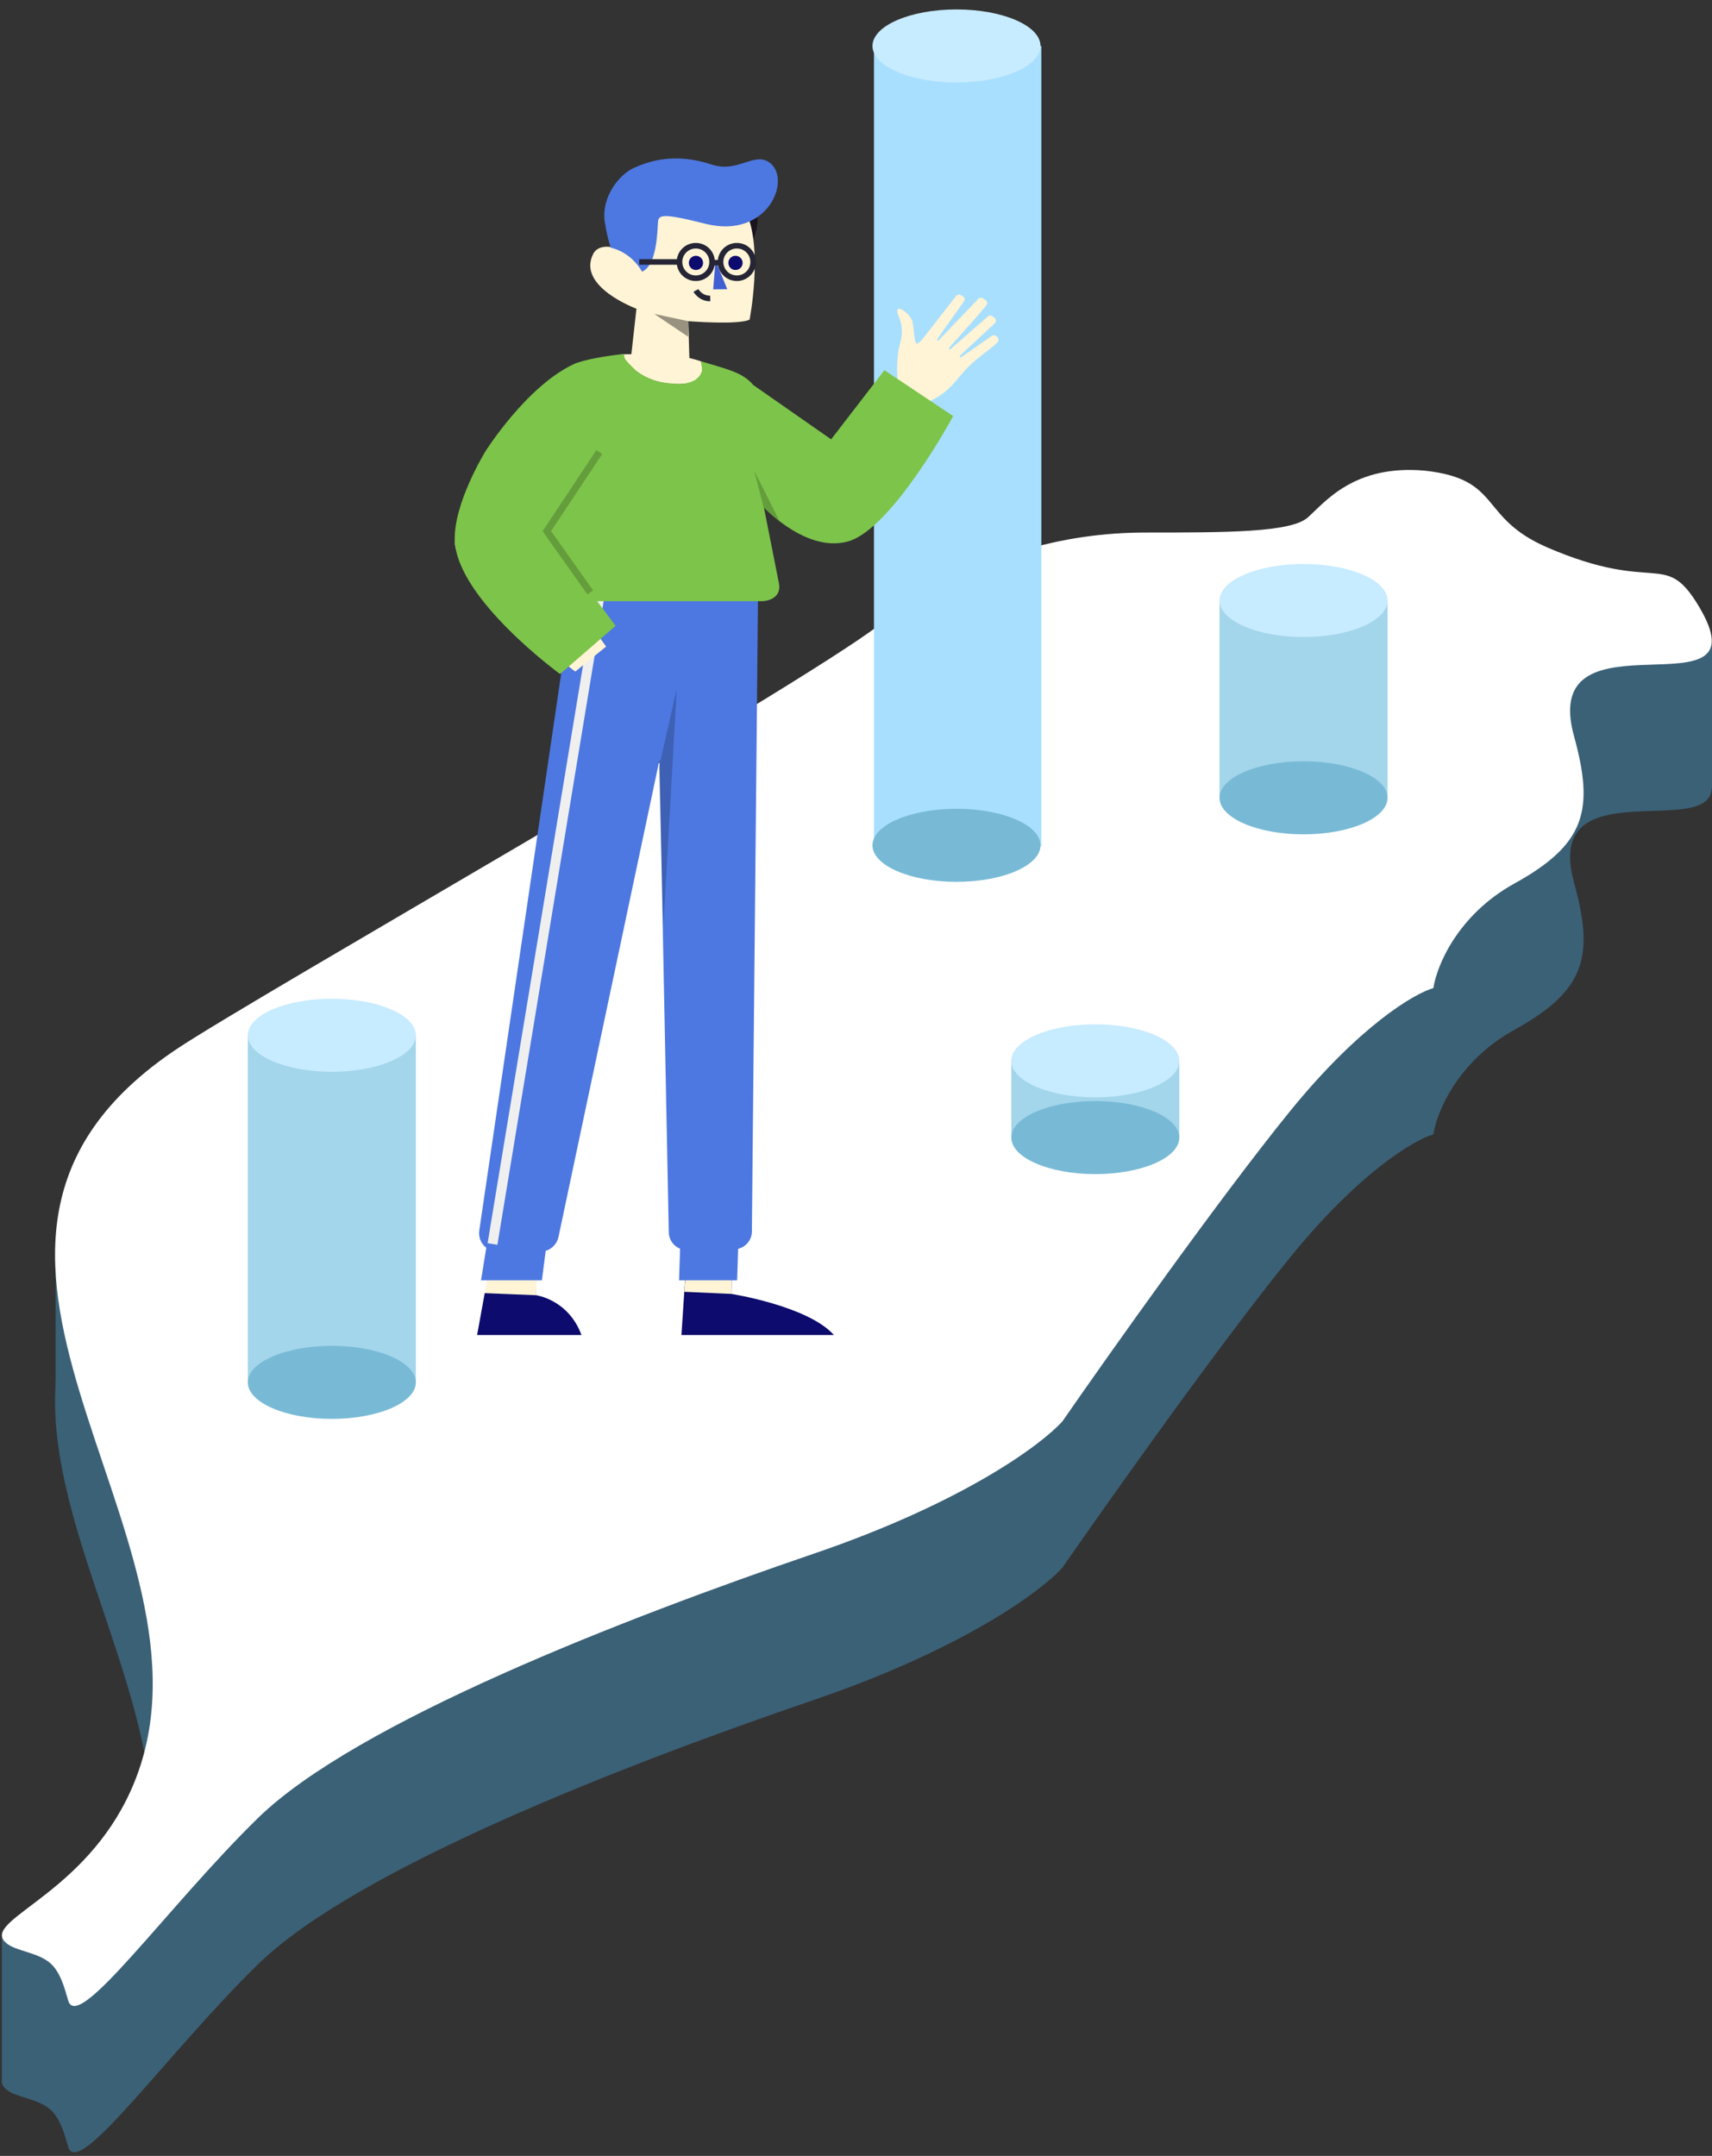 <svg width="328" height="413" viewBox="0 0 328 413" fill="none" xmlns="http://www.w3.org/2000/svg">
<rect x="0" y="0" width="328" height="413" fill="#333333" stroke="none"/>
<path d="M250.525 127.18C253.792 124.319 259.305 116.962 272.985 118.188C287.89 119.823 283.194 127.18 296.465 132.903C317.42 141.938 318.9 133.202 325.459 144.143C338.715 166.259 294.575 143.651 301.57 169.077C305.449 183.179 303.816 189.719 290.136 197.281C279.192 203.33 275.231 213.154 274.618 217.31C271.011 218.331 260.448 224.504 247.054 241.017C233.66 257.531 212.48 287.41 203.564 300.286C199.685 304.646 184.739 315.818 155.99 325.628C120.055 337.891 68.226 357.921 49.409 376.313C32.054 393.276 14.91 417.654 13.065 411.261C12.343 408.759 11.511 405.564 9.39 403.904C7.007 402.038 3.264 401.791 1.427 400.429C0.734 399.915 0.4 399.401 0.366 398.862C0.096 394.542 19.099 388.579 26.541 367.321C42.913 320.557 -22.383 266.511 33.892 228.959C49.205 218.74 150.886 161.106 168.649 147.618C186.413 134.129 204.177 130.042 219.49 130.042H219.491C234.804 130.042 247.258 130.042 250.525 127.18Z" fill="#3B6177"/>
<path d="M10.667 243.335V270.535H35.394V243.335H10.667Z" fill="#3B6177"/>
<path d="M327.999 122.997V151.021H290.908V122.997H327.999Z" fill="#3B6177"/>
<path d="M0.363 371.093L0.363 399.117L26.327 399.117L26.327 371.093L0.363 371.093Z" fill="#3B6177"/>
<path d="M250.525 99.156C253.792 96.295 259.305 88.937 272.985 90.163C287.89 91.799 283.194 99.156 296.465 104.878C317.42 113.914 318.9 105.178 325.459 116.119C338.715 138.234 294.575 115.626 301.57 141.053C305.449 155.155 303.816 161.695 290.136 169.256C279.192 175.306 275.231 185.13 274.618 189.285C271.011 190.307 260.448 196.479 247.054 212.993C233.66 229.506 212.48 259.386 203.564 272.261C199.685 276.621 184.739 287.794 155.99 297.604C120.055 309.866 68.226 329.897 49.409 348.289C32.054 365.252 14.91 389.629 13.065 383.237C12.343 380.735 11.511 377.539 9.39 375.879C7.007 374.014 3.264 373.767 1.427 372.405C0.734 371.89 0.4 371.377 0.366 370.838C0.096 366.518 19.099 360.555 26.541 339.296C42.913 292.532 -22.383 238.487 33.892 200.934C49.205 190.716 150.886 133.082 168.649 119.593C186.413 106.105 204.177 102.017 219.49 102.017H219.491C234.804 102.017 247.258 102.017 250.525 99.156Z" fill="white"/>
<rect x="233.645" y="115.04" width="32.194" height="37.793" fill="#A3D5EB"/>
<rect x="193.752" y="203.225" width="32.194" height="14.697" fill="#A3D5EB"/>
<rect x="47.477" y="198.326" width="32.194" height="66.488" fill="#A3D5EB"/>
<ellipse cx="249.742" cy="115.04" rx="16.097" ry="6.999" fill="#C7EBFF"/>
<ellipse cx="63.575" cy="198.326" rx="16.097" ry="6.999" fill="#C7EBFF"/>
<ellipse cx="249.742" cy="152.834" rx="16.097" ry="6.999" fill="#78BAD6"/>
<ellipse cx="209.849" cy="217.922" rx="16.097" ry="6.999" fill="#78BAD6"/>
<ellipse cx="63.575" cy="264.814" rx="16.097" ry="6.999" fill="#78BAD6"/>
<ellipse cx="209.849" cy="203.225" rx="16.097" ry="6.999" fill="#C7EBFF"/>
<rect x="167.447" y="8.822" width="32.063" height="153.299" fill="#A8DFFF"/>
<ellipse cx="183.254" cy="8.807" rx="16.097" ry="6.999" fill="#C7EBFF"/>
<ellipse cx="183.254" cy="161.932" rx="16.097" ry="6.999" fill="#78BAD6"/>
<path fill-rule="evenodd" clip-rule="evenodd" d="M145.141 42.088C145.141 45.905 142.673 49 139.63 49C136.586 49 134.119 45.905 134.119 42.088C134.119 38.271 136.586 35.177 139.63 35.177C142.673 35.177 145.141 38.271 145.141 42.088Z" fill="#19141E"/>
<path d="M132.1 69.467L131.869 61.529C131.869 61.529 141.544 62.297 143.614 61.225C143.614 61.225 146.144 48.232 143.127 41.036L143.066 40.756L122.648 38.375L121.503 50.056C120.815 48.033 115.139 45.74 113.655 48.636C110.44 54.912 121.937 59.137 121.937 59.137L120.77 69.562" fill="#FFF4D5"/>
<path opacity="0.399" fill-rule="evenodd" clip-rule="evenodd" d="M131.869 61.529L125.345 60.134L131.838 64.507L131.869 61.529Z" fill="black"/>
<path fill-rule="evenodd" clip-rule="evenodd" d="M137.084 49.907L139.339 55.402L136.637 55.437L137.084 49.907Z" fill="#405FD3"/>
<path fill-rule="evenodd" clip-rule="evenodd" d="M134.681 50.119C134.815 50.859 134.322 51.567 133.58 51.701C132.837 51.835 132.127 51.343 131.993 50.604C131.858 49.864 132.351 49.155 133.094 49.021C133.836 48.888 134.546 49.379 134.681 50.119Z" fill="#0D0B6D"/>
<path fill-rule="evenodd" clip-rule="evenodd" d="M142.257 50.119C142.391 50.859 141.898 51.567 141.156 51.701C140.414 51.835 139.703 51.343 139.569 50.604C139.435 49.864 139.927 49.155 140.67 49.021C141.412 48.888 142.122 49.379 142.257 50.119Z" fill="#0D0B6D"/>
<path d="M123.02 52.049C121.084 48.746 118.283 47.739 117.026 47.444C116.524 45.999 116.142 44.323 115.873 42.541C115.153 37.771 118.632 33.419 121.441 32.17C124.286 30.905 129.19 29.153 136.368 31.531C141.194 33.132 144.279 29.3 147.119 30.937C151.972 33.734 147.458 45.979 135.153 42.869C126.351 40.643 126.125 41.202 126.05 42.819C125.805 48.047 124.988 51.123 123.02 52.049Z" fill="#4D78E1"/>
<path fill-rule="evenodd" clip-rule="evenodd" d="M133.331 55.641C133.331 55.641 134.199 57.212 136.073 57.175L133.331 55.641Z" fill="white"/>
<path fill-rule="evenodd" clip-rule="evenodd" d="M132.862 55.898C132.862 55.897 132.862 55.897 133.331 55.641C133.801 55.384 133.8 55.384 133.8 55.384L133.8 55.384L133.8 55.383L133.799 55.382C133.799 55.382 133.799 55.382 133.799 55.382C133.799 55.382 133.799 55.382 133.799 55.382L133.803 55.388C133.807 55.395 133.814 55.407 133.824 55.423C133.845 55.455 133.878 55.505 133.924 55.566C134.017 55.689 134.159 55.855 134.35 56.019C134.729 56.345 135.291 56.658 136.063 56.642L136.084 57.707C134.982 57.729 134.172 57.275 133.649 56.825C133.389 56.6 133.196 56.376 133.068 56.205C133.003 56.12 132.954 56.047 132.92 55.994C132.903 55.967 132.89 55.945 132.88 55.929C132.875 55.92 132.871 55.914 132.868 55.908L132.865 55.902L132.863 55.899L132.863 55.898L132.862 55.898Z" fill="#252535"/>
<path fill-rule="evenodd" clip-rule="evenodd" d="M133.305 47.602C131.877 47.602 130.716 48.757 130.716 50.185C130.716 51.612 131.877 52.767 133.305 52.767C134.734 52.767 135.895 51.612 135.895 50.185C135.895 48.757 134.734 47.602 133.305 47.602ZM129.646 50.185C129.646 48.171 131.283 46.537 133.305 46.537C135.328 46.537 136.966 48.171 136.966 50.185C136.966 52.198 135.328 53.832 133.305 53.832C131.283 53.832 129.646 52.198 129.646 50.185Z" fill="#252535"/>
<path fill-rule="evenodd" clip-rule="evenodd" d="M141.173 47.602C139.744 47.602 138.583 48.757 138.583 50.185C138.583 51.612 139.744 52.767 141.173 52.767C142.602 52.767 143.762 51.612 143.762 50.185C143.762 48.757 142.602 47.602 141.173 47.602ZM137.513 50.185C137.513 48.171 139.15 46.537 141.173 46.537C143.195 46.537 144.833 48.171 144.833 50.185C144.833 52.198 143.195 53.832 141.173 53.832C139.15 53.832 137.513 52.198 137.513 50.185Z" fill="#252535"/>
<path fill-rule="evenodd" clip-rule="evenodd" d="M136.442 49.796H137.793V50.861H136.442V49.796Z" fill="#252535"/>
<path fill-rule="evenodd" clip-rule="evenodd" d="M122.462 49.652H130.181V50.717H122.462V49.652Z" fill="#252535"/>
<path fill-rule="evenodd" clip-rule="evenodd" d="M140.136 247.872L140.212 241.362L131.779 237.134L130.556 255.744H159.77C154.799 250.17 140.136 247.872 140.136 247.872ZM102.713 248.125L102.789 240.813L97.292 245.269L92.868 247.721L91.408 255.744H111.404C108.889 248.928 102.713 248.125 102.713 248.125Z" fill="#0D0B6D"/>
<path fill-rule="evenodd" clip-rule="evenodd" d="M102.79 240.814L94.357 238.291L92.868 247.721L102.714 248.125L102.79 240.814ZM140.212 241.362L131.78 238.839L131.1 247.467L140.136 247.872L140.212 241.362Z" fill="#FFF4D5"/>
<path d="M141.42 239.227L141.226 245.269H130.103L130.298 239.209C129.052 238.712 128.162 237.515 128.131 236.101L126.341 145.604L106.996 236.969C106.723 238.254 105.765 239.252 104.549 239.62L103.822 245.269H92.16L93.163 239.032C92.192 238.283 91.629 237.05 91.823 235.734L109.633 114.642L125.729 114.642L125.728 114.596H145.222L144.053 235.932C144.037 237.528 142.922 238.862 141.42 239.227Z" fill="#4D78E1"/>
<path opacity="0.198" fill-rule="evenodd" clip-rule="evenodd" d="M126.242 147.039L129.655 131.977L127.087 177.641L126.242 147.039Z" fill="black"/>
<path d="M113.798 114.756L115.666 115.059L95.293 238.46L93.42 238.149L113.798 114.756Z" fill="#EFEFEF"/>
<path fill-rule="evenodd" clip-rule="evenodd" d="M171.997 73.134L171.864 70.837C171.864 70.837 171.866 69.238 172.075 67.512C172.127 67.079 172.242 66.626 172.365 66.143C172.732 64.699 173.169 62.981 172.214 60.699C170.94 57.655 173.986 59.757 174.661 61.205C174.921 61.764 174.997 62.61 175.072 63.449C175.16 64.42 175.246 65.381 175.616 65.879C176.2 65.564 176.588 65.154 176.588 65.154L183.154 56.731C183.365 56.448 183.756 56.364 184.069 56.53L184.422 56.721C184.794 56.922 184.912 57.393 184.674 57.737C184.219 58.398 183.424 59.512 182.594 60.677L182.592 60.679L182.592 60.679C181.084 62.794 179.458 65.076 179.527 65.112L179.701 65.321L187.412 57.279C187.653 57.012 188.057 56.964 188.354 57.168L188.817 57.486C189.155 57.716 189.227 58.177 188.975 58.494C188.153 59.544 186.118 61.819 184.423 63.712L184.423 63.712C182.957 65.35 181.746 66.703 181.797 66.731L182.027 66.951L189.206 60.681C189.46 60.4 189.893 60.368 190.188 60.604L190.539 60.887C190.846 61.133 190.892 61.581 190.64 61.882L183.86 68.187L184.056 68.492L189.942 64.402C190.212 64.164 190.619 64.164 190.892 64.4L191.055 64.545C191.344 64.799 191.376 65.236 191.125 65.53C190.724 65.999 189.931 66.615 188.986 67.349C187.898 68.194 186.608 69.195 185.482 70.31C184.862 70.924 184.362 71.526 183.856 72.136C183.028 73.132 182.183 74.149 180.769 75.276C179.925 75.951 179.16 76.343 178.433 76.716C178.33 76.769 178.228 76.822 178.127 76.874L171.997 73.134ZM119.077 67.863C119.077 67.863 123.613 67.854 126.887 67.843C130.161 67.832 134.278 69.201 134.278 69.201C134.278 69.201 136.42 73.986 128.979 73.552C121.537 73.118 119.077 67.863 119.077 67.863ZM94.267 87.224C94.267 87.224 87.005 98.061 87.17 104.088C87.364 111.194 110.208 128.654 110.208 128.654L116.128 123.859L101.747 103.925L106.977 92.849L94.267 87.224Z" fill="#FFF4D5"/>
<path d="M114.408 115.17L117.944 119.888L107.292 129.118C107.292 129.118 87.746 114.875 87.142 103.708C86.758 96.595 93.017 86.442 93.017 86.442C93.017 86.442 100.874 73.959 109.955 69.746C111.819 68.882 116.338 68.16 119.077 67.863C119.917 67.772 119.415 68.097 119.703 68.647C120.004 69.222 120.921 70.075 121.555 70.712C122.875 72.037 125.476 73.041 126.873 73.247C127.938 73.403 129.996 73.646 130.986 73.514C131.976 73.382 133.052 72.938 133.34 72.674C133.627 72.41 134.055 72.079 134.277 71.571C134.499 71.062 134.488 71.208 134.488 70.738C134.488 70.269 134.464 70.338 134.417 70.115C134.371 69.892 134.371 69.758 134.344 69.642C134.223 69.132 134.277 69.201 134.277 69.201C139.639 70.811 142.354 71.406 144.307 73.748L159.233 84.162L169.446 70.914L182.623 79.709C182.623 79.709 170.956 101.319 162.5 103.708C155.689 105.632 148.789 99.647 146.363 97.247L149.245 111.794C149.707 114.306 147.495 115.256 145.524 115.167L114.408 115.17Z" fill="#7DC44A"/>
<path opacity="0.201" fill-rule="evenodd" clip-rule="evenodd" d="M146.317 97.256L144.533 90.247L149.35 99.825L146.317 97.256Z" fill="black"/>
<path opacity="0.201" fill-rule="evenodd" clip-rule="evenodd" d="M105.577 101.741L115.373 86.971L114.256 86.238L103.957 101.766L112.539 113.865L113.632 113.098L105.577 101.741Z" fill="black"/>
</svg>

